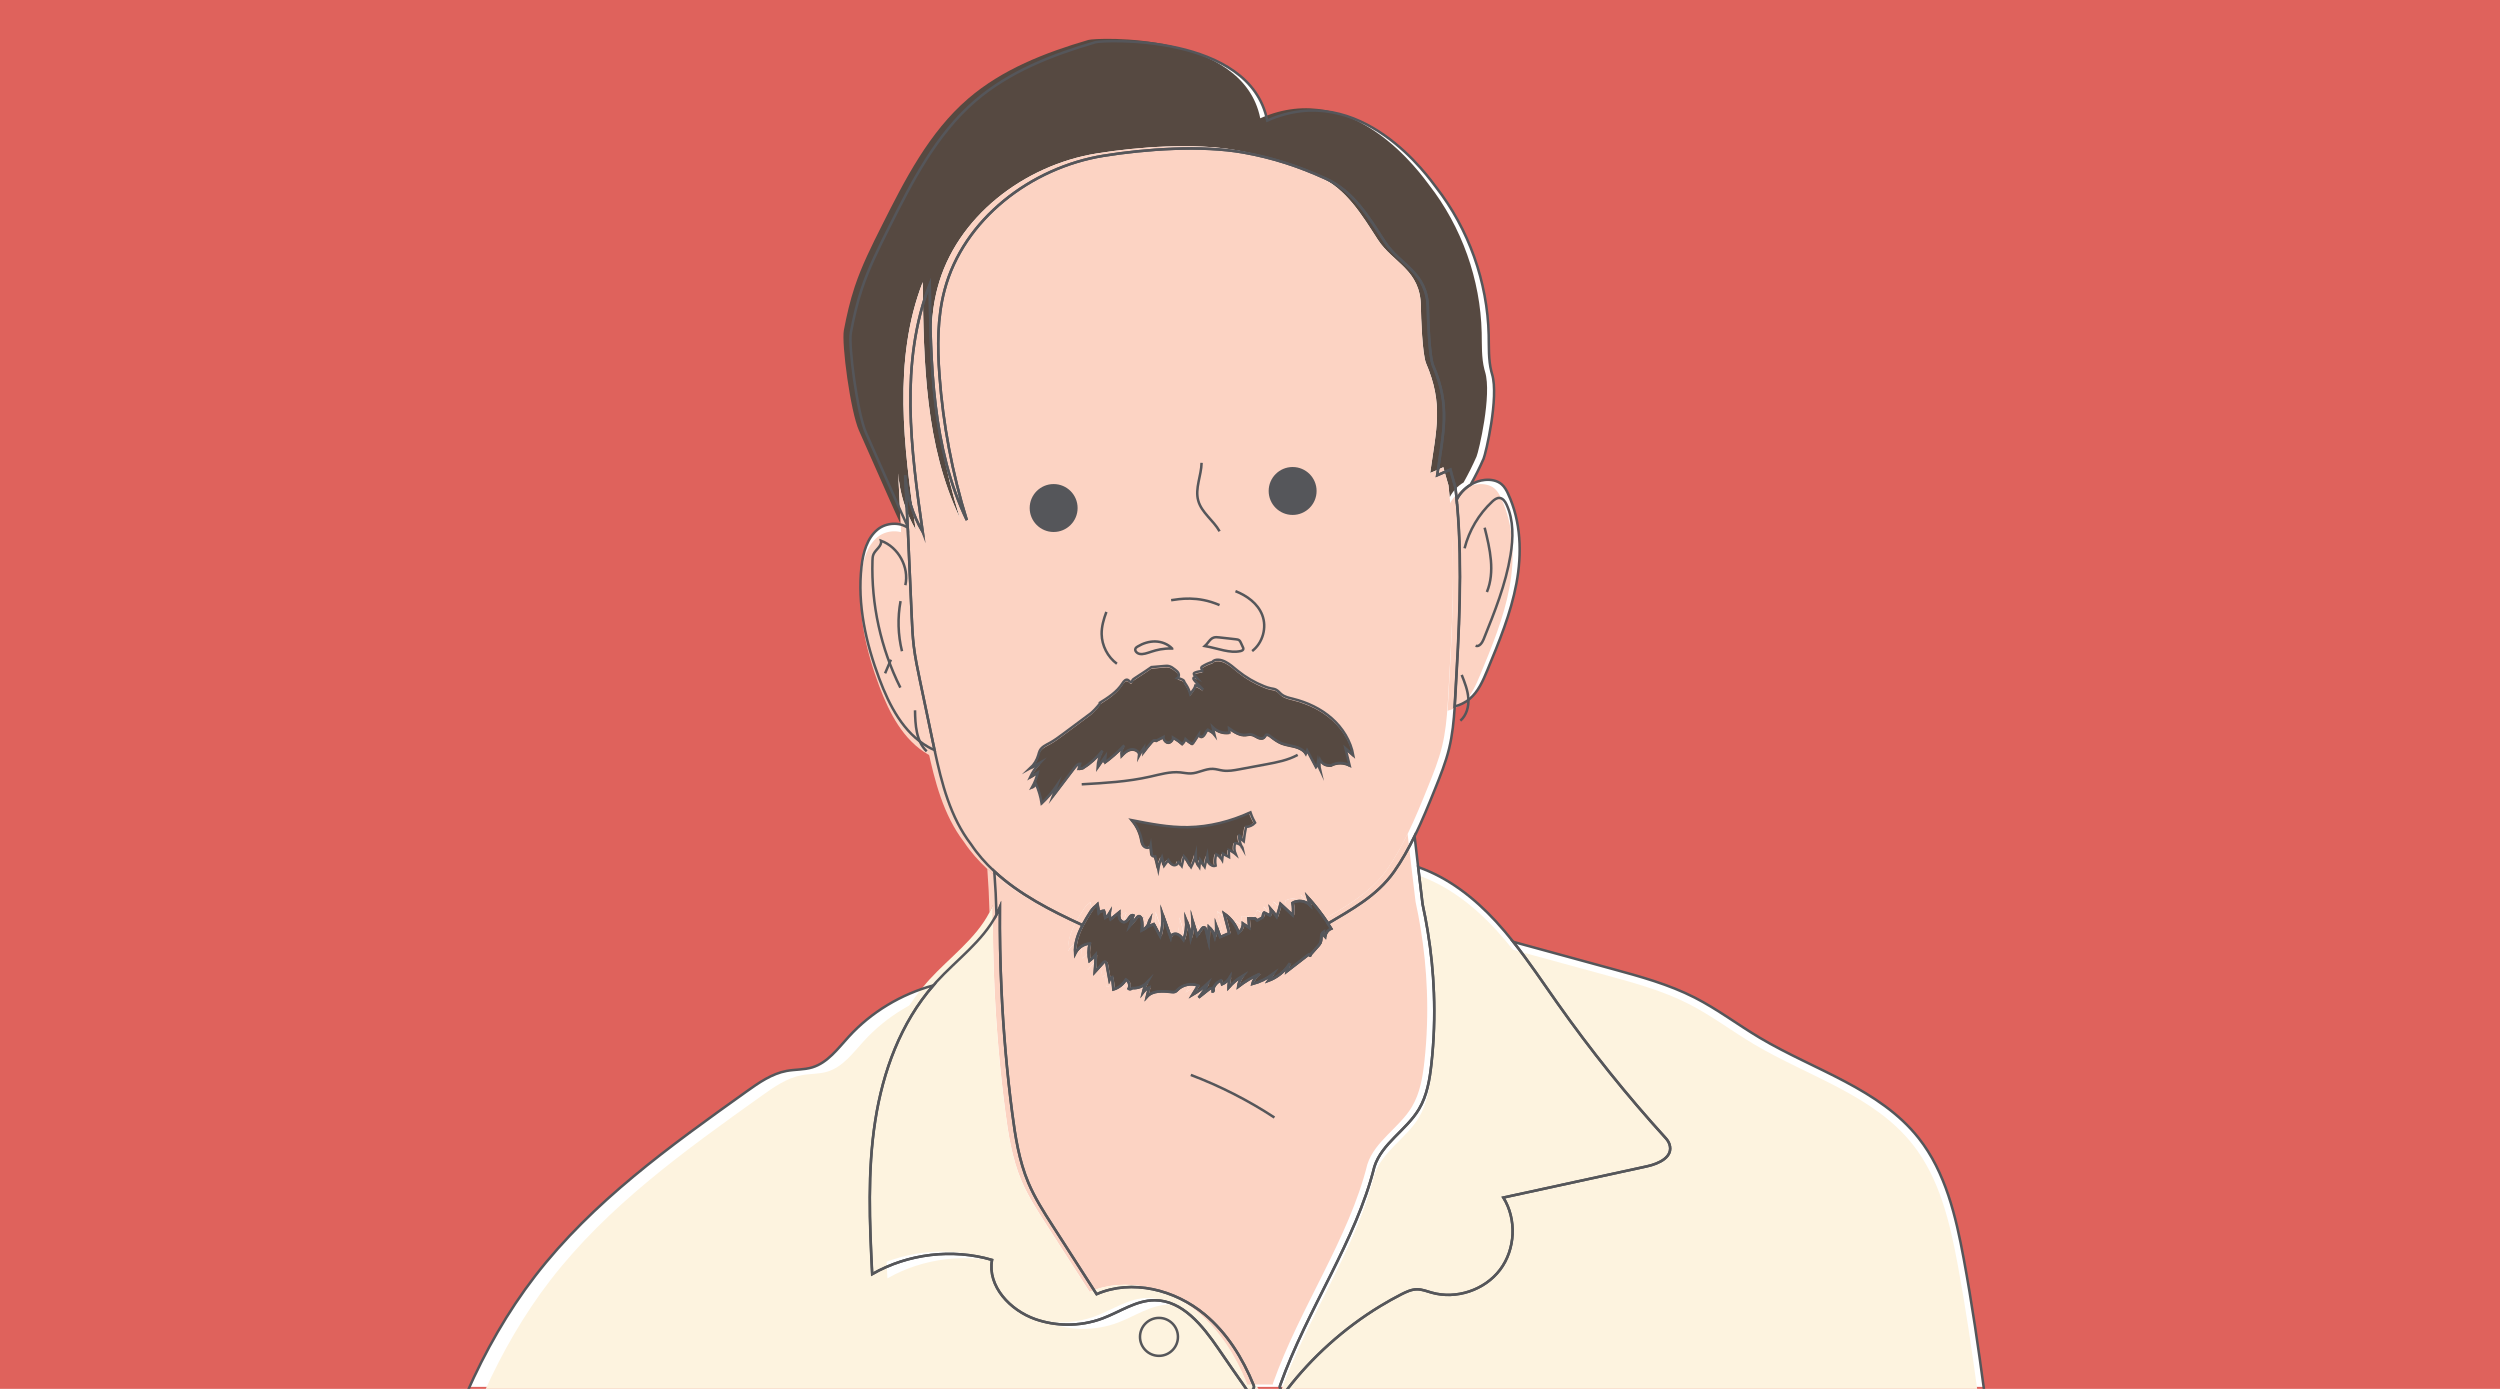 <?xml version="1.0" encoding="UTF-8"?>
<svg id="Layer_1" data-name="Layer 1" xmlns="http://www.w3.org/2000/svg" viewBox="0 0 841.89 467.72">
  <defs>
    <style>
      .cls-1 {
        fill: #fdf3df;
      }

      .cls-2 {
        fill: #564941;
      }

      .cls-3 {
        fill: #55565a;
      }

      .cls-4 {
        stroke: #0055a6;
      }

      .cls-4, .cls-5 {
        fill: none;
        stroke-miterlimit: 10;
        stroke-width: .85px;
      }

      .cls-6 {
        fill: #df625c;
      }

      .cls-7 {
        fill: #fff;
      }

      .cls-8 {
        fill: #fcd3c3;
      }

      .cls-5 {
        stroke: #55565a;
      }
    </style>
  </defs>
  <rect class="cls-6" x="0" width="841.89" height="467.72"/>
  <g>
    <path class="cls-7" d="M309.78,229.08c-.79-3.78-1.59-7.57-2.05-11.4-.42-3.44-.57-6.91-.72-10.37-.43-9.89-.87-19.77-1.32-29.57-2.77-2.02-7.32-1.75-10.14.56-3.6,2.94-4.9,7.85-5.43,12.47-1.45,12.8,1.47,25.75,5.99,37.81,3.37,9,8.11,18.19,16.46,22.96.69.39,1.41.75,2.15,1.05-.22-1.04-.44-2.07-.66-3.1-1.43-6.8-2.85-13.6-4.28-20.41Z"/>
    <path class="cls-7" d="M386.75,311.19c.3-.54.51-1.13.61-1.74-.33.52-.54,1.12-.61,1.74Z"/>
    <path class="cls-7" d="M477.21,434.17c-1.86,0-3.61.83-5.27,1.67-2.41,1.23-4.77,2.55-7.08,3.96-12.05,7.32-22.61,16.88-30.73,27.23h233.89c-1.95-14.4-4.05-28.78-6.7-43.07-2.66-14.38-6.12-29.21-15.18-40.69-13.16-16.67-35.18-22.91-53.44-33.76-7.42-4.41-14.33-9.67-22.02-13.59-8.73-4.45-18.26-7.06-27.71-9.64-11.12-3.04-22.24-6.08-33.36-9.12,5.24,6.6,9.94,13.65,14.8,20.55,11.22,15.91,23.42,31.13,36.52,45.53.55.6,1.01,1.29,1.27,2.06,1.44,4.3-3.59,6.58-7.52,7.44-16.14,3.51-32.28,7.02-48.41,10.53,4.54,7.32,4.09,17.41-1.1,24.29s-14.77,10.08-23.05,7.72c-1.62-.46-3.22-1.12-4.91-1.11Z"/>
    <path class="cls-7" d="M419.2,467.03c-3.01-4.28-5.99-8.61-8.96-12.94-5.28-7.69-12.05-16.21-21.38-16.22-6.22-.01-11.66,3.88-17.47,6.08-3.88,1.47-8.04,2.17-12.18,2.12-3.55-.04-7.1-.64-10.46-1.8-8.51-2.95-16.28-11.13-14.67-19.99-13.37-3.89-28.28-2.12-40.36,4.78-.86-17.24-1.61-34.62,1.03-51.67,2.57-16.56,8.59-32.97,19.59-45.57-10.89,2.97-20.96,8.99-28.57,17.34-3.65,4-7.08,8.72-12.26,10.29-2.76.84-5.73.66-8.57,1.18-5.06.93-9.42,3.99-13.61,6.98-25.72,18.35-51.84,37.07-71.13,62.09-8.86,11.49-16.1,24.12-22.1,37.34h261.11Z"/>
    <path class="cls-7" d="M336.72,305.57c-.07,9.36.11,18.55.53,27.63.64,14.07,1.84,27.87,3.62,41.59,1.04,8.02,2.3,16.11,5.45,23.55,2.17,5.12,5.19,9.82,8.19,14.49,4.93,7.66,9.85,15.33,14.78,22.99,11.9-5.19,26.38-1.5,36.36,6.8,7.52,6.25,12.8,14.7,16.5,23.81.09.21.12.41.11.6h8.74c0-.17.02-.36.09-.55,9.17-25.71,25.52-48.64,31.74-73.62,2.51-7.82,10.75-12.28,14.98-19.33,2.75-4.59,3.65-10.03,4.23-15.34.87-7.91,1.13-15.87.83-23.84-.26-6.97-.96-13.93-2.09-20.83-.49-3.03-1.06-6.04-1.72-9.04-.51-4.16-1-8.32-1.49-12.49-.41-3.48-.8-6.97-1.2-10.46-2.03,4.17-4.28,8.22-6.95,12.02-5.8,8.25-14.76,12.96-22.21,17.43.38.57.77,1.15,1.13,1.73-1.14.43-1.99,1.56-2.08,2.77-.45-.42-.67-1.09-.54-1.69-1.08.67-.55,2.35-.99,3.54-.17.47-.5.87-.83,1.24-.02.03-.05.06-.07.08-.83.93-1.65,1.87-2.48,2.8.1.2-.16.56-.3.34.1-.11.2-.23.3-.34-.01-.03-.04-.06-.07-.08-.25-.15-.57.04-.8.22-2.39,1.85-4.78,3.71-7.17,5.56.19-.99.57-1.95,1.12-2.81-1.7,2.71-4.31,4.83-7.31,5.93.53-.76,1.06-1.52,1.59-2.28-2.07,1.54-4.44,2.69-6.94,3.35.34-1.41,1.25-2.67,2.49-3.42-2.59,1.16-5.05,2.62-7.29,4.36.17-1.35.73-2.64,1.58-3.7-1.81,1.06-3.44,2.42-4.81,4.01,0-1.18.29-2.31.44-3.45-.6,1.01-1.52,1.83-2.6,2.3-.12-.43-.24-.87-.35-1.3-1.26.48-2.26,1.56-2.67,2.84.26.31.23.91-.19.92,0,0-.1-.64.1-.63.02-.1.06-.19.09-.29-.07-.08-.14-.15-.25-.17-.51-.14-1.01.2-1.42.53-1.07.85-2.15,1.71-3.22,2.56,1.27-1.42,2.32-3.03,3.11-4.77-1.56,1.49-3.3,2.79-5.17,3.87.65-1.02,1.28-2.06,1.88-3.11-2.3-.92-5.13-.35-6.89,1.39-.28.28-.55.59-.92.72-.32.11-.67.08-1.01.04-2.96-.34-6.46-.61-8.43,1.63.25-1.04.49-2.09.74-3.13-.81.35-1.53.93-2.05,1.65.27-1.17.73-2.3,1.34-3.33-1.24,1.29-3.08,1.99-4.86,1.85-.68.53-1.03.43-1.3.21.57-1.05.13-2.53-.92-3.11-.9,1.6-2.44,2.83-4.2,3.36-.14-1.37-.29-2.74-.43-4.11-.4.16-.74.48-.91.88-.1-.58-.21-1.16-.31-1.73-.21-1.19-.43-2.37-.64-3.56-.07-.39-.28-.89-.67-.84-.19.02-.33.17-.45.31-.96,1.07-1.92,2.14-2.87,3.21.18-1.93.28-3.88.3-5.82-.61.76-1.31,1.46-2.09,2.06-.41-1.93-.39-3.94.07-5.86-2.07.15-4.02,1.48-4.9,3.36-.24-3.35.9-6.53,2.49-9.54-10.71-4.92-21.41-10.42-29.74-18.17.37,4.87.61,9.75.74,14.64.42-.8.81-1.62,1.15-2.46Z"/>
    <path class="cls-7" d="M441.35,321.47c-.1.11-.2.23-.3.34.14.22.4-.14.3-.34Z"/>
    <g>
      <path class="cls-7" d="M447.21,310.99c-2.08-3.14-4.38-6.13-6.9-8.92.27.92.54,1.83.81,2.75-1.51-1.53-4.08-1.86-5.92-.76.27,1.36.3,2.77.09,4.15-1.37-1.27-2.73-2.54-4.1-3.82-.35,1.46-.78,2.91-1.29,4.33-.62-.94-1.3-1.83-2.04-2.68.17.75.1,1.56-.21,2.26-.66-.33-1.32-.67-1.98-1-.29.24-.34.72-.55,1.68-.58.33-1.16.66-1.75,1-.12-.13-.25-.26-.69-.66l-2.29-.05c.09,1.06.18,2.11.27,3.17-.71-.48-1.42-.96-2.13-1.44.03,1.2-.53,2.39-1.46,3.15-.86-2.63-2.6-4.97-4.88-6.54l1.72,6.65c-1.01.44-2.02.87-3.04,1.31l-1.32-3.74c.04,1.26-.11,2.53-.44,3.74-.35-1.31-1.07-2.52-2.06-3.45-.04,1.56-.09,3.13-.13,4.69-.29-1.23-.58-2.45-.86-3.68-.09-.37-.25-.81-.63-.86-.33-.04-.59.27-.79.54-.51.74-1.03,1.48-1.54,2.21-.54-1.61-1.05-3.23-1.52-4.86.12,1.94-.09,3.9-.59,5.77-.24-2.13-.77-4.23-1.59-6.22.19,2.3-.11,4.64-.87,6.82-.56-.78-1.17-1.61-2.07-1.94s-2.15.08-2.3,1.03c-.92-2.61-1.84-5.23-2.76-7.84.2,2.53-.04,5.09-.72,7.54l-2.18-4.11c-.6.25-1.2.49-1.8.74-.02-.25,0-.49.03-.74-.51.91-1.3,1.68-2.24,2.15.15-1.22.13-2.46-.07-3.68-.09-.56-.43-1.26-.99-1.15-.24.05-.42.25-.58.44-.81.97-1.62,1.93-2.44,2.9.4-1.21.81-2.41,1.21-3.62-1.17-.48-1.57,1.77-2.75,2.22-.72.28-1.54-.27-1.85-.97-.31-.7-.24-1.51-.17-2.27-.97.79-1.94,1.58-2.9,2.37-.3-.68-.41-1.45-.29-2.19-.37.64-.88,1.21-1.48,1.65-.16-.79-.32-1.57-.48-2.36-.64.03-1.27.31-1.72.76-.14-.97-.29-1.94-.43-2.91-.62.65-1.48,1.12-2.27,2.37-.96,1.51-1.92,3.06-2.77,4.67-1.59,3.01-2.73,6.2-2.49,9.54.89-1.88,2.83-3.21,4.9-3.36-.45,1.92-.48,3.94-.07,5.86.77-.6,1.47-1.29,2.09-2.06-.02,1.94-.12,3.89-.3,5.82.96-1.07,1.92-2.14,2.87-3.21.13-.14.27-.29.45-.31.39-.05.6.45.67.84.21,1.19.43,2.37.64,3.56.1.58.21,1.16.31,1.73.17-.4.51-.72.91-.88.14,1.37.29,2.74.43,4.11,1.76-.53,3.29-1.76,4.2-3.36,1.05.58,1.48,2.05.92,3.11.27.21.62.32,1.3-.21,1.79.14,3.62-.56,4.86-1.85-.61,1.03-1.07,2.16-1.34,3.33.52-.72,1.24-1.29,2.05-1.65-.25,1.04-.49,2.09-.74,3.13,1.97-2.24,5.46-1.97,8.43-1.63.34.04.69.07,1.01-.04.37-.13.64-.45.92-.72,1.76-1.74,4.59-2.32,6.89-1.39-.6,1.05-1.23,2.09-1.88,3.11,1.87-1.08,3.61-2.38,5.17-3.87-.79,1.73-1.84,3.35-3.11,4.77,1.07-.85,2.15-1.71,3.22-2.56.41-.33.91-.67,1.42-.53.1.03.18.09.25.17.41-1.28,1.41-2.36,2.67-2.84.12.43.24.87.35,1.3,1.08-.47,2-1.29,2.6-2.3-.15,1.14-.45,2.27-.44,3.45,1.37-1.59,3-2.95,4.81-4.01-.85,1.05-1.41,2.35-1.58,3.7,2.24-1.74,4.7-3.21,7.29-4.36-1.23.76-2.15,2.01-2.49,3.42,2.5-.66,4.86-1.8,6.94-3.35-.53.76-1.06,1.52-1.59,2.28,3-1.1,5.61-3.23,7.31-5.93-.54.86-.92,1.81-1.12,2.81,2.39-1.85,4.78-3.71,7.17-5.56.23-.18.55-.37.8-.22.03.02.05.05.07.08.83-.93,1.65-1.87,2.48-2.8.02-.03.05-.06.07-.08.33-.38.66-.77.83-1.24.43-1.19-.09-2.87.99-3.54-.12.61.09,1.27.54,1.69.1-1.22.94-2.34,2.08-2.77-.36-.59-.75-1.16-1.13-1.73Z"/>
      <path class="cls-7" d="M408.36,333.92c.42,0,.45-.6.19-.92-.03.1-.07.19-.09.29-.2-.01-.1.63-.1.63Z"/>
    </g>
    <path class="cls-7" d="M334.07,424.29c-1.61,8.86,6.15,17.04,14.67,19.99,3.36,1.16,6.91,1.76,10.46,1.8,4.15.05,8.3-.66,12.18-2.12,5.81-2.2,11.26-6.09,17.47-6.08,9.33.02,16.1,8.53,21.38,16.22,2.97,4.33,5.95,8.65,8.97,12.94h3.1c0-.15-.04-.31-.1-.47-3.71-9.16-9-17.66-16.56-23.94-9.98-8.3-24.46-11.98-36.36-6.8-4.93-7.66-9.85-15.33-14.78-22.99-3.01-4.67-6.03-9.38-8.19-14.49-3.15-7.44-4.41-15.53-5.45-23.55-1.78-13.72-2.98-27.52-3.62-41.59-.41-9.08-.59-18.27-.53-27.63-.34.85-.74,1.66-1.15,2.46-4.62,8.91-13.39,15.15-20.25,22.66-.34.37-.66.76-.99,1.13-11,12.6-17.03,29.01-19.59,45.57-2.65,17.06-1.9,34.44-1.03,51.67,12.09-6.9,27-8.67,40.36-4.78Z"/>
    <path class="cls-7" d="M434.12,467.03c8.12-10.36,18.68-19.92,30.73-27.23,2.31-1.4,4.67-2.73,7.08-3.96,1.66-.84,3.41-1.66,5.27-1.67,1.68,0,3.29.65,4.91,1.11,8.28,2.36,17.86-.85,23.05-7.72s5.65-16.97,1.1-24.29c16.14-3.51,32.28-7.02,48.41-10.53,3.93-.85,8.96-3.14,7.52-7.44-.26-.77-.72-1.46-1.27-2.06-13.1-14.41-25.3-29.62-36.52-45.53-4.86-6.9-9.56-13.94-14.8-20.55-1.86-2.35-3.79-4.64-5.82-6.85-7.3-7.92-16.07-14.8-26.21-18.32.49,4.16.98,8.33,1.49,12.49.66,3,1.23,6.02,1.72,9.04,1.13,6.91,1.83,13.87,2.09,20.83.3,7.96.04,15.93-.83,23.84-.58,5.32-1.48,10.76-4.23,15.34-4.22,7.04-12.46,11.51-14.98,19.33-6.23,25-22.62,47.96-31.78,73.72-.06.15-.08.3-.08.45h3.15Z"/>
    <path class="cls-7" d="M310.73,179.15c-3.98-27.84-7.81-57.14,2.36-83.37.3,27.01.83,55.01,12.49,79.37-4.91-15.83-8.01-32.22-9.21-48.75-.7-9.59-.75-19.37,1.7-28.67,6.3-23.91,29.15-41.32,53.56-45.28,14.07-2.28,33.06-3.61,47.1-1.1,9.94,1.78,18.65,4.65,27.83,8.84,9.18,4.19,14.28,12.77,19.76,21.25,5.12,7.92,14.46,10.11,14.53,22.6.02,3.24.48,16.13,1.76,19.11,5.88,13.69,3.44,22.14,1.37,36.9,1.48-.65,2.96-1.29,4.45-1.94.38,1.46.76,2.91,1.7,6.05.15,1.36.29,2.72.42,4.08,1.04-2.06,2.7-3.81,4.69-5,1.59-2.84,3.05-5.75,4.36-8.73.72-1.64,5.24-20.77,2.87-28.52-.09-.28-.17-.57-.24-.86-1.01-4-.8-8.19-.9-12.32-.41-17.92-6.73-35.65-17.74-49.79-2.21-2.84-25.32-36.36-56.83-22.42-5.84-29.31-55.25-27.16-57.89-26.38-14.53,4.25-29.03,9.9-40.5,19.78-13.17,11.34-21.29,27.3-29.09,42.83-3.35,6.67-6.71,13.37-9.07,20.45-1.6,4.79-2.73,9.73-3.67,14.7-.84,4.44,2.2,27.28,5.09,33.79,3.19,7.21,6.38,14.42,9.57,21.63,1.47,3.31,2.94,6.63,4.47,9.91-.27-5.78-.55-11.55-.84-17.26.47,6.7,2.51,13.29,5.9,19.09Z"/>
    <path class="cls-7" d="M507.87,166.3c-.55-1.16-1.17-2.33-2.14-3.17-1.52-1.34-3.69-1.71-5.71-1.51-1.7.17-3.33.75-4.79,1.63-1.98,1.19-3.64,2.94-4.69,5,.07.75.13,1.51.19,2.26,1.77,21.12.56,42.41-.66,63.58-.07,1.27-.15,2.54-.23,3.81,1.79-.44,3.55-1.28,5.05-2.53,2.95-2.46,4.52-6.15,5.99-9.69,3.93-9.49,7.89-19.07,9.78-29.17,1.89-10.1,1.57-20.9-2.8-30.2Z"/>
    <path class="cls-7" d="M490.74,170.51c-.06-.75-.12-1.51-.19-2.26-.13-1.36-.27-2.72-.42-4.08-.95-3.13-1.32-4.59-1.7-6.05-1.48.65-2.96,1.29-4.45,1.94,2.08-14.76,4.52-23.2-1.37-36.9-1.28-2.98-1.74-15.87-1.76-19.11-.07-12.49-9.41-14.68-14.53-22.6-5.48-8.48-10.58-17.05-19.76-21.25-9.18-4.19-17.89-7.06-27.83-8.84-14.03-2.51-33.02-1.18-47.1,1.1-24.41,3.96-47.26,21.37-53.56,45.28-2.45,9.3-2.4,19.08-1.7,28.67,1.2,16.53,4.3,32.92,9.21,48.75-11.66-24.36-12.19-52.36-12.49-79.37-10.17,26.22-6.34,55.52-2.36,83.37-3.39-5.8-5.43-12.38-5.9-19.09.29,5.71.57,11.47.84,17.26,0,.14.01.28.02.42.46,9.8.89,19.68,1.32,29.57.15,3.46.3,6.93.72,10.37.47,3.83,1.26,7.62,2.05,11.4,1.43,6.8,2.85,13.6,4.28,20.41.22,1.03.44,2.07.66,3.1,2.41,11.23,5.31,22.62,12.26,31.69,2.24,3.37,4.9,6.38,7.84,9.11,8.33,7.75,19.03,13.25,29.74,18.17.84-1.6,1.81-3.16,2.77-4.67.79-1.24,1.64-1.71,2.27-2.37.14.97.29,1.94.43,2.91.45-.46,1.08-.73,1.72-.76.16.79.32,1.57.48,2.36.6-.44,1.1-1,1.48-1.65-.12.74-.01,1.51.29,2.19.97-.79,1.94-1.58,2.9-2.37-.07.76-.14,1.57.17,2.27.31.7,1.13,1.24,1.85.97,1.18-.45,1.58-2.71,2.75-2.22-.4,1.21-.81,2.41-1.21,3.62.81-.97,1.62-1.93,2.44-2.9.16-.19.34-.39.58-.44.56-.11.89.59.99,1.15.2,1.21.22,2.46.07,3.68.94-.47,1.72-1.23,2.24-2.15.07-.62.28-1.22.61-1.74-.09.61-.31,1.2-.61,1.74-.03.24-.04.49-.03.74.6-.25,1.2-.49,1.8-.74l2.18,4.11c.67-2.45.92-5.01.72-7.54.92,2.61,1.84,5.23,2.76,7.84.16-.95,1.4-1.37,2.3-1.03s1.51,1.16,2.07,1.94c.76-2.18,1.05-4.52.87-6.82.81,1.98,1.35,4.08,1.59,6.22.51-1.87.71-3.83.59-5.77.47,1.63.98,3.25,1.52,4.86.51-.74,1.03-1.48,1.54-2.21.19-.27.45-.58.79-.54.38.05.54.49.63.86.29,1.23.58,2.45.86,3.68.04-1.56.09-3.13.13-4.69.99.93,1.71,2.14,2.06,3.45.33-1.22.48-2.48.44-3.74l1.32,3.74c1.01-.44,2.02-.87,3.04-1.31l-1.72-6.65c2.28,1.57,4.02,3.91,4.88,6.54.93-.75,1.48-1.95,1.46-3.15.71.48,1.42.96,2.13,1.44-.09-1.06-.18-2.11-.27-3.17l2.29.05c.44.4.56.53.69.66.58-.33,1.16-.66,1.75-1,.21-.96.26-1.44.55-1.68.66.33,1.32.67,1.98,1,.31-.71.38-1.51.21-2.26.74.85,1.42,1.74,2.04,2.68.51-1.42.94-2.86,1.29-4.33,1.37,1.27,2.73,2.54,4.1,3.82.21-1.37.18-2.78-.09-4.15,1.84-1.1,4.41-.76,5.92.76-.27-.92-.54-1.83-.81-2.75,2.53,2.79,4.83,5.78,6.9,8.92,7.45-4.47,16.41-9.18,22.21-17.43,2.67-3.8,4.92-7.85,6.95-12.02,2.52-5.17,4.7-10.53,6.85-15.87,1.78-4.42,3.57-8.85,4.7-13.48,1.15-4.68,1.61-9.49,1.92-14.3.08-1.27.16-2.54.23-3.81,1.22-21.18,2.43-42.47.66-63.58Z"/>
    <path class="cls-7" d="M417.51,281.19c.17.84.65,1.61,1.32,2.14.19-1.63.45-3.25.78-4.86,1.14-.04,2.26-.55,3.04-1.39-.5-.92-1-1.84-1.56-3.51-6.62,3.02-13.82,4.88-21.09,4.99-6.35.1-12.65-1.14-18.88-2.36,1.63,1.8,2.77,4.03,3.26,6.41.18.88.31,1.84.95,2.48s1.99.55,2.18-.32c.1.87.2,1.74.3,2.62.04.34.1.71.37.92s.79.02.72-.31c.49,1.51.88,3.04,1.17,4.6.22-1.36.63-2.69,1.21-3.94.25.96.49,1.91.74,2.87.47-.64.94-1.28,1.4-1.92.44.73.97,1.53,1.8,1.74s1.87-.66,1.46-1.41c.42.56.85,1.13,1.27,1.69.25-1.09.51-2.19.76-3.28.94.95,1.47,2.29,2.38,3.65.67-1.29,1.2-2.65,1.56-4.05,0,1.43.44,2.86,1.23,4.06.09-.81.19-1.62.28-2.42.51.77,1.01,1.54,1.52,2.31.28-1.24.57-2.47.85-3.71.09.85.19,1.74.65,2.46s1.4,1.21,2.19.88c-.23-1.27-.17-2.59.18-3.84.86.38,1.58,1.06,2.03,1.88.08-.69.16-1.37.24-2.06.69.37,1.37.73,2.06,1.1-.03-.79-.06-1.59-.09-2.38.84.32,1.63.79,2.3,1.39-.47-1.15-.53-2.46-.17-3.65,1.17-.12,2.37.75,2.61,1.9-.68-1.17-1.11-2.48-1.27-3.82-.04-.34.08-.82.26-.86Z"/>
    <path class="cls-7" d="M371.83,256.96c2.44-1.76,4.71-3.76,6.76-5.97-.77,1.03-1.11,2.37-.93,3.65.9-.98,1.89-2.01,3.2-2.27s2.91.72,2.74,2.04c.47-.91,1.01-1.78,1.62-2.61l-.12,1.54c.93-1.25,1.91-2.45,2.94-3.62.29-.33.79-.68,1.3-.28l2.45-1.25c-.07.89.67,1.79,1.56,1.84s1.75-.78,1.69-1.67c1.09.63,2.11,1.37,3.06,2.2.51-.44.91-1.02,1.12-1.66.57.54,1.2,1.02,1.88,1.42.13.08.28.15.43.12.16-.03.26-.18.35-.31.61-.92,1.23-1.84,1.84-2.76-.02.51.63.84,1.12.68s.81-.62,1.05-1.07.46-.94.86-1.26c.84.47,1.69.94,2.23,1.68l-.61-2.52c1.46,1.45,3.63,2.14,5.66,1.81l-.13-1.42c1.7,1.19,3.6,2.43,5.66,2.2.53-.06,1.05-.21,1.58-.17.9.07,1.65.69,2.47,1.07s1.99.4,2.43-.39c.09-.16.14-.35.28-.48.34-.31.86-.03,1.22.25,1.24.97,2.51,1.95,3.97,2.52,1.43.56,2.98.72,4.47,1.12s2.99,1.13,3.76,2.46c.15-.37.3-.74.45-1.12.99,1.87,1.98,3.73,2.97,5.6.35-.39.58-.88.66-1.4.12.81.36,1.6.72,2.34-.27-1.12-.27-2.31-.02-3.43.6,1.1,1.53,2.01,3.76,1.88,1.89-1.06,4.34-1.05,6.21.04-.46-1.91-.93-3.83-1.39-5.74.88.79,1.76,1.58,2.64,2.37-.85-4.84-3.59-9.24-7.27-12.49-3.68-3.25-8.27-5.38-13.03-6.57-1.34-.33-2.75-.62-3.84-1.48-.69-.54-1.22-1.3-2.02-1.66-.5-.23-1.06-.27-1.6-.38-.77-.15-1.52-.41-2.25-.7-3.21-1.27-6.23-3.03-8.92-5.2-1.34-1.08-2.62-2.28-4.16-3.06s-3.45-1.07-4.42.07c-1.16.34-2.28.84-3.3,1.49-.14.09-.29.19-.35.35-.16.41.38.81.31,1.25-.82.02-1.64.17-2.41.46-.2.08-.43.19-.46.41-.03.18.1.34.22.48.26.3.52.6.78.9-.38-.2-.98-.31-1.11.1-.07.23.09.47.25.66.95,1.13,1.96,2.22,3.03,3.25-1.03-.83-2.83-1.72-2.71-1.42s-.36,1.04-.41,1.14c-.11.2-.87,1.25-1.26,1.72-.27-1.08-.73-2.12-1.34-3.05-.28-.42-.59-.83-.75-1.31s-1.35-.83-2.17-1.01c.49-.33.56-1.06.31-1.6s-.73-.92-1.2-1.28c-.62-.49-1.28-.99-2.05-1.16-.53-.12-1.08-.07-1.61-.02-1.42.12-2.83.25-4.25.37,0,0-3.53,2.45-5.58,3.72-.34.21-.7.44-.86.81-.07.16-.1.35-.24.45-.4.31-.79-.4-1.23-.65-.69-.39-1.41.44-1.83,1.12-1.86,2.96-4.93,4.9-7.9,6.73,1.12-.76-.96,1.86-2.84,3.43-3.11,2.31-6.21,4.63-9.32,6.94-1.43,1.07-2.87,2.13-4.43,2.98-1.27.69-2.72,1.32-3.37,2.62-.24.48-.35,1.01-.5,1.52-.48,1.65-1.42,3.16-2.67,4.33,1.1-.62,2.19-1.24,3.29-1.85-1.39,1.45-2.54,3.13-3.38,4.95.87-.54,1.73-1.08,2.6-1.61-.4,1.75-1.06,3.44-1.94,5.01.53-.25.99-.65,1.31-1.14.93,2.07,1.57,4.27,1.92,6.51,1.94-1.83,3.68-3.87,5.18-6.08-.46,1.24-.92,2.47-1.39,3.71,2.49-3.28,4.99-6.55,7.48-9.83.43-.57.99-1.19,1.7-1.12-.17.56-.34,1.11-.51,1.67l1.46-.24c2.51-1.54,4.74-3.53,6.55-5.86-.97,1.75-1.54,3.73-1.65,5.73.9-1.3,1.8-2.59,2.71-3.89-.07.91-.45,2.32-.45,2.32Z"/>
  </g>
  <g>
    <path class="cls-8" d="M309.78,231.62c-.79-3.78-1.59-7.57-2.05-11.4-.42-3.44-.57-6.91-.72-10.37-.43-9.89-.87-19.77-1.32-29.57-2.77-2.02-7.32-1.75-10.14.56-3.6,2.94-4.9,7.85-5.43,12.47-1.45,12.8,1.47,25.75,5.99,37.81,3.37,9,8.11,18.19,16.46,22.96.69.39,1.41.75,2.15,1.05-.22-1.04-.44-2.07-.66-3.1-1.43-6.8-2.85-13.6-4.28-20.41Z"/>
    <path class="cls-4" d="M384.4,310.41c.3-.54.51-1.13.61-1.74-.33.52-.54,1.12-.61,1.74Z"/>
    <path class="cls-1" d="M475.21,436.33c-1.86,0-3.61.83-5.27,1.67-2.41,1.23-4.77,2.55-7.08,3.96-12.05,7.32-22.61,16.88-30.73,27.23h233.89c-1.95-14.4-4.05-28.78-6.7-43.07-2.66-14.38-6.12-29.21-15.18-40.69-13.16-16.67-35.18-22.91-53.44-33.76-7.42-4.41-14.33-9.67-22.02-13.59-8.73-4.45-18.26-7.06-27.71-9.64-11.12-3.04-22.24-6.08-33.36-9.12,5.24,6.6,9.94,13.65,14.8,20.55,11.22,15.91,23.42,31.13,36.52,45.53.55.6,1.01,1.29,1.27,2.06,1.44,4.3-3.59,6.58-7.52,7.44-16.14,3.51-32.28,7.02-48.41,10.53,4.54,7.32,4.09,17.41-1.1,24.29-5.19,6.87-14.77,10.08-23.05,7.72-1.62-.46-3.22-1.12-4.91-1.11Z"/>
    <path class="cls-1" d="M424.32,468.46c-3.01-4.28-5.99-8.61-8.96-12.94-5.28-7.69-12.05-16.21-21.38-16.22-6.22-.01-11.66,3.88-17.47,6.08-3.88,1.47-8.04,2.17-12.18,2.12-3.55-.04-7.1-.64-10.46-1.8-8.51-2.95-16.28-11.13-14.67-19.99-13.37-3.89-28.28-2.12-40.36,4.78-.86-17.24-1.61-34.62,1.03-51.67,2.57-16.56,8.59-32.97,19.59-45.57-10.89,2.97-20.96,8.99-28.57,17.34-3.65,4-7.08,8.72-12.26,10.29-2.76.84-5.73.66-8.57,1.18-5.06.93-9.42,3.99-13.61,6.98-25.72,18.35-51.84,37.07-71.13,62.09-8.86,11.49-16.1,24.12-22.1,37.34h261.11Z"/>
    <path class="cls-8" d="M334.36,304.8c-.07,9.36.11,18.55.53,27.63.64,14.07,1.84,27.87,3.62,41.59,1.04,8.02,2.3,16.11,5.45,23.55,2.17,5.12,5.19,9.82,8.19,14.49,4.93,7.66,9.85,15.33,14.78,22.99,11.9-5.19,26.38-1.5,36.36,6.8,7.52,6.25,12.8,14.7,16.5,23.81.09.21.12.41.11.6h8.74c0-.17.02-.36.09-.55,9.17-25.71,25.52-48.64,31.74-73.62,2.51-7.82,10.75-12.28,14.98-19.33,2.75-4.59,3.65-10.03,4.23-15.34.87-7.91,1.13-15.87.83-23.84-.26-6.97-.96-13.93-2.09-20.83-.49-3.03-1.06-6.04-1.72-9.04-.51-4.16-1-8.32-1.49-12.49-.41-3.48-.8-6.97-1.2-10.46-2.03,4.17-4.28,8.22-6.95,12.02-5.8,8.25-14.76,12.96-22.21,17.43.38.57.77,1.15,1.13,1.73-1.14.43-1.99,1.56-2.08,2.77-.45-.42-.67-1.09-.54-1.69-1.08.67-.55,2.35-.99,3.54-.17.47-.5.87-.83,1.24-.02.03-.05.06-.07.08-.83.93-1.65,1.87-2.48,2.8.1.2-.16.56-.3.34.1-.11.2-.23.3-.34-.01-.03-.04-.06-.07-.08-.25-.15-.57.04-.8.22-2.39,1.85-4.78,3.71-7.17,5.56.19-.99.57-1.95,1.12-2.81-1.7,2.71-4.31,4.83-7.31,5.93.53-.76,1.06-1.52,1.59-2.28-2.07,1.54-4.44,2.69-6.94,3.35.34-1.41,1.25-2.67,2.49-3.42-2.59,1.16-5.05,2.62-7.29,4.36.17-1.35.73-2.64,1.58-3.7-1.81,1.06-3.44,2.42-4.81,4.01,0-1.18.29-2.31.44-3.45-.6,1.01-1.52,1.83-2.6,2.3-.12-.43-.24-.87-.35-1.3-1.26.48-2.26,1.56-2.67,2.84.26.31.23.91-.19.92,0,0-.1-.64.1-.63.02-.1.06-.19.09-.29-.07-.08-.14-.15-.25-.17-.51-.14-1.01.2-1.42.53-1.07.85-2.15,1.71-3.22,2.56,1.27-1.42,2.32-3.03,3.11-4.77-1.56,1.49-3.3,2.79-5.17,3.87.65-1.02,1.28-2.06,1.88-3.11-2.3-.92-5.13-.35-6.89,1.39-.28.28-.55.59-.92.72-.32.11-.67.08-1.01.04-2.96-.34-6.46-.61-8.43,1.63.25-1.04.49-2.09.74-3.13-.81.35-1.53.93-2.05,1.65.27-1.17.73-2.3,1.34-3.33-1.24,1.29-3.08,1.99-4.86,1.85-.68.53-1.03.43-1.3.21.57-1.05.13-2.53-.92-3.11-.9,1.6-2.44,2.83-4.2,3.36-.14-1.37-.29-2.74-.43-4.11-.4.16-.74.48-.91.88-.1-.58-.21-1.16-.31-1.73-.21-1.19-.43-2.37-.64-3.56-.07-.39-.28-.89-.67-.84-.19.02-.33.17-.45.31-.96,1.07-1.92,2.14-2.87,3.21.18-1.93.28-3.88.3-5.82-.61.76-1.31,1.46-2.09,2.06-.41-1.93-.39-3.94.07-5.86-2.07.15-4.02,1.48-4.9,3.36-.24-3.35.9-6.53,2.49-9.54-10.71-4.92-21.41-10.42-29.74-18.17.37,4.87.61,9.75.74,14.64.42-.8.81-1.62,1.15-2.46Z"/>
    <path class="cls-4" d="M438.99,320.69c-.1.11-.2.23-.3.34.14.22.4-.14.3-.34Z"/>
    <g>
      <path class="cls-8" d="M444.85,310.22c-2.08-3.14-4.38-6.13-6.9-8.92.27.92.54,1.83.81,2.75-1.51-1.53-4.08-1.86-5.92-.76.27,1.36.3,2.77.09,4.15-1.37-1.27-2.73-2.54-4.1-3.82-.35,1.46-.78,2.91-1.29,4.33-.62-.94-1.3-1.83-2.04-2.68.17.75.1,1.56-.21,2.26-.66-.33-1.32-.67-1.98-1-.29.24-.34.72-.55,1.68-.58.33-1.16.66-1.75,1-.12-.13-.25-.26-.69-.66l-2.29-.05c.09,1.06.18,2.11.27,3.17-.71-.48-1.42-.96-2.13-1.44.03,1.2-.53,2.39-1.46,3.15-.86-2.63-2.6-4.97-4.88-6.54l1.72,6.65c-1.01.44-2.02.87-3.04,1.31l-1.32-3.74c.04,1.26-.11,2.53-.44,3.74-.35-1.31-1.07-2.52-2.06-3.45-.04,1.56-.09,3.13-.13,4.69-.29-1.23-.58-2.45-.86-3.68-.09-.37-.25-.81-.63-.86-.33-.04-.59.27-.79.54-.51.74-1.03,1.48-1.54,2.21-.54-1.61-1.05-3.23-1.52-4.86.12,1.94-.09,3.9-.59,5.77-.24-2.13-.77-4.23-1.59-6.22.19,2.3-.11,4.64-.87,6.82-.56-.78-1.17-1.61-2.07-1.94s-2.15.08-2.3,1.03c-.92-2.61-1.84-5.23-2.76-7.84.2,2.53-.04,5.09-.72,7.54l-2.18-4.11c-.6.25-1.2.49-1.8.74-.02-.25,0-.49.03-.74-.51.91-1.3,1.68-2.24,2.15.15-1.22.13-2.46-.07-3.68-.09-.56-.43-1.26-.99-1.15-.24.05-.42.25-.58.44-.81.97-1.62,1.93-2.44,2.9.4-1.21.81-2.41,1.21-3.62-1.17-.48-1.57,1.77-2.75,2.22-.72.28-1.54-.27-1.85-.97-.31-.7-.24-1.51-.17-2.27-.97.79-1.94,1.58-2.9,2.37-.3-.68-.41-1.45-.29-2.19-.37.64-.88,1.21-1.48,1.65-.16-.79-.32-1.57-.48-2.36-.64.03-1.27.31-1.72.76-.14-.97-.29-1.94-.43-2.91-.62.65-1.48,1.12-2.27,2.37-.96,1.51-1.92,3.06-2.77,4.67-1.59,3.01-2.73,6.2-2.49,9.54.89-1.88,2.83-3.21,4.9-3.36-.45,1.92-.48,3.94-.07,5.86.77-.6,1.47-1.29,2.09-2.06-.02,1.94-.12,3.89-.3,5.82.96-1.07,1.92-2.14,2.87-3.21.13-.14.27-.29.45-.31.39-.05.6.45.67.84.21,1.19.43,2.37.64,3.56.1.58.21,1.16.31,1.73.17-.4.51-.72.91-.88.14,1.37.29,2.74.43,4.11,1.76-.53,3.29-1.76,4.2-3.36,1.05.58,1.48,2.05.92,3.11.27.21.62.32,1.3-.21,1.79.14,3.62-.56,4.86-1.85-.61,1.03-1.07,2.16-1.34,3.33.52-.72,1.24-1.29,2.05-1.65-.25,1.04-.49,2.09-.74,3.13,1.97-2.24,5.46-1.97,8.43-1.63.34.04.69.07,1.01-.04.37-.13.64-.45.92-.72,1.76-1.74,4.59-2.32,6.89-1.39-.6,1.05-1.23,2.09-1.88,3.11,1.87-1.08,3.61-2.38,5.17-3.87-.79,1.73-1.84,3.35-3.11,4.77,1.07-.85,2.15-1.71,3.22-2.56.41-.33.91-.67,1.42-.53.1.03.18.09.25.17.41-1.28,1.41-2.36,2.67-2.84.12.43.24.87.35,1.3,1.08-.47,2-1.29,2.6-2.3-.15,1.14-.45,2.27-.44,3.45,1.37-1.59,3-2.95,4.81-4.01-.85,1.05-1.41,2.35-1.58,3.7,2.24-1.74,4.7-3.21,7.29-4.36-1.23.76-2.15,2.01-2.49,3.42,2.5-.66,4.86-1.8,6.94-3.35-.53.76-1.06,1.52-1.59,2.28,3-1.1,5.61-3.23,7.31-5.93-.54.86-.92,1.81-1.12,2.81,2.39-1.85,4.78-3.71,7.17-5.56.23-.18.55-.37.8-.22.03.02.05.05.07.08.83-.93,1.65-1.87,2.48-2.8.02-.03.05-.06.07-.08.33-.38.66-.77.83-1.24.43-1.19-.09-2.87.99-3.54-.12.61.09,1.27.54,1.69.1-1.22.94-2.34,2.08-2.77-.36-.59-.75-1.16-1.13-1.73Z"/>
      <path class="cls-4" d="M406.01,333.15c.42,0,.45-.6.19-.92-.03.1-.07.19-.09.29-.2-.01-.1.63-.1.63Z"/>
    </g>
    <path class="cls-1" d="M331.71,423.51c-1.61,8.86,6.15,17.04,14.67,19.99,3.36,1.16,6.91,1.76,10.46,1.8,4.15.05,8.3-.66,12.18-2.12,5.81-2.2,11.26-6.09,17.47-6.08,9.33.02,16.1,8.53,21.38,16.22,2.97,4.33,5.95,8.65,8.97,12.94h3.1c0-.15-.04-.31-.1-.47-3.71-9.16-9-17.66-16.56-23.94-9.98-8.3-24.46-11.98-36.36-6.8-4.93-7.66-9.85-15.33-14.78-22.99-3.01-4.67-6.03-9.38-8.19-14.49-3.15-7.44-4.41-15.53-5.45-23.55-1.78-13.72-2.98-27.52-3.62-41.59-.41-9.08-.59-18.27-.53-27.63-.34.85-.74,1.66-1.15,2.46-4.62,8.91-13.39,15.15-20.25,22.66-.34.37-.66.76-.99,1.13-11,12.6-17.03,29.01-19.59,45.57-2.65,17.06-1.9,34.44-1.03,51.67,12.09-6.9,27-8.67,40.36-4.78Z"/>
    <path class="cls-1" d="M434.12,469.83c8.12-10.36,18.68-19.92,30.73-27.23,2.31-1.4,4.67-2.73,7.08-3.96,1.66-.84,3.41-1.66,5.27-1.67,1.68,0,3.29.65,4.91,1.11,8.28,2.36,17.86-.85,23.05-7.72,5.19-6.87,5.65-16.97,1.1-24.29,16.14-3.51,32.28-7.02,48.41-10.53,3.93-.85,8.96-3.14,7.52-7.44-.26-.77-.72-1.46-1.27-2.06-13.1-14.41-25.3-29.62-36.52-45.53-4.86-6.9-9.56-13.94-14.8-20.55-1.86-2.35-3.79-4.64-5.82-6.85-7.3-7.92-16.07-14.8-26.21-18.32.49,4.16.98,8.33,1.49,12.49.66,3,1.23,6.02,1.72,9.04,1.13,6.91,1.83,13.87,2.09,20.83.3,7.96.04,15.93-.83,23.84-.58,5.32-1.48,10.76-4.23,15.34-4.22,7.04-12.46,11.51-14.98,19.33-6.23,25-22.62,47.96-31.78,73.72-.06.15-.08.3-.08.45h3.15Z"/>
    <path class="cls-2" d="M308.37,178.38c-3.98-27.84-7.81-57.14,2.36-83.37.3,27.01.83,55.01,12.49,79.37-4.91-15.83-8.01-32.22-9.21-48.75-.7-9.59-.75-19.37,1.7-28.67,6.3-23.91,29.15-41.32,53.56-45.28,14.07-2.28,33.06-3.61,47.1-1.1,9.94,1.78,18.65,4.65,27.83,8.84,9.18,4.19,14.28,12.77,19.76,21.25,5.12,7.92,14.46,10.11,14.53,22.6.02,3.24.48,16.13,1.76,19.11,5.88,13.69,3.44,22.14,1.37,36.9,1.48-.65,2.96-1.29,4.45-1.94.38,1.46.76,2.91,1.7,6.05.15,1.36.29,2.72.42,4.08,1.04-2.06,2.7-3.81,4.69-5,1.59-2.84,3.05-5.75,4.36-8.73.72-1.64,5.24-20.77,2.87-28.52-.09-.28-.17-.57-.24-.86-1.01-4-.8-8.19-.9-12.32-.41-17.92-6.73-35.65-17.74-49.79-2.21-2.84-25.32-36.36-56.83-22.42-5.84-29.31-55.25-27.16-57.89-26.38-14.53,4.25-29.03,9.9-40.5,19.78-13.17,11.34-21.29,27.3-29.09,42.83-3.35,6.67-6.71,13.37-9.07,20.45-1.6,4.79-2.73,9.73-3.67,14.7-.84,4.44,2.2,27.28,5.09,33.79,3.19,7.21,6.38,14.42,9.57,21.63,1.47,3.31,2.94,6.63,4.47,9.91-.27-5.78-.55-11.55-.84-17.26.47,6.7,2.51,13.29,5.9,19.09Z"/>
    <path class="cls-8" d="M505.51,167.75c-.55-1.16-1.17-2.33-2.14-3.17-1.52-1.34-3.69-1.71-5.71-1.51-1.7.17-3.33.75-4.79,1.63-1.98,1.19-3.64,2.94-4.69,5,.07.75.13,1.51.19,2.26,1.77,21.12.56,42.41-.66,63.58-.07,1.27-.15,2.54-.23,3.81,1.79-.44,3.55-1.28,5.05-2.53,2.95-2.46,4.52-6.15,5.99-9.69,3.93-9.49,7.89-19.07,9.78-29.17,1.89-10.1,1.57-20.9-2.8-30.2Z"/>
    <path class="cls-8" d="M488.38,169.74c-.06-.75-.12-1.51-.19-2.26-.13-1.36-.27-2.72-.42-4.08-.95-3.13-1.32-4.59-1.7-6.05-1.48.65-2.96,1.29-4.45,1.94,2.08-14.76,4.52-23.2-1.37-36.9-1.28-2.98-1.74-15.87-1.76-19.11-.07-12.49-9.41-14.68-14.53-22.6-5.48-8.48-10.58-17.05-19.76-21.25-9.18-4.19-17.89-7.06-27.83-8.84-14.03-2.51-33.02-1.18-47.1,1.1-24.41,3.96-47.26,21.37-53.56,45.28-2.45,9.3-2.4,19.08-1.7,28.67,1.2,16.53,4.3,32.92,9.21,48.75-11.66-24.36-12.19-52.36-12.49-79.37-10.17,26.22-6.34,55.52-2.36,83.37-3.39-5.8-5.43-12.38-5.9-19.09.29,5.71.57,11.47.84,17.26,0,.14.01.28.02.42.46,9.8.89,19.68,1.32,29.57.15,3.46.3,6.93.72,10.37.47,3.83,1.26,7.62,2.05,11.4,1.43,6.8,2.85,13.6,4.28,20.41.22,1.03.44,2.07.66,3.1,2.41,11.23,5.31,22.62,12.26,31.69,2.24,3.37,4.9,6.38,7.84,9.11,8.33,7.75,19.03,13.25,29.74,18.17.84-1.6,1.81-3.16,2.77-4.67.79-1.24,1.64-1.71,2.27-2.37.14.97.29,1.94.43,2.91.45-.46,1.08-.73,1.72-.76.16.79.32,1.57.48,2.36.6-.44,1.1-1,1.48-1.65-.12.74-.01,1.51.29,2.19.97-.79,1.94-1.58,2.9-2.37-.07.76-.14,1.57.17,2.27.31.7,1.13,1.24,1.85.97,1.18-.45,1.58-2.71,2.75-2.22-.4,1.21-.81,2.41-1.21,3.62.81-.97,1.62-1.93,2.44-2.9.16-.19.34-.39.58-.44.56-.11.89.59.99,1.15.2,1.21.22,2.46.07,3.68.94-.47,1.72-1.23,2.24-2.15.07-.62.28-1.22.61-1.74-.09.61-.31,1.2-.61,1.74-.03.24-.04.49-.03.74.6-.25,1.2-.49,1.8-.74l2.18,4.11c.67-2.45.92-5.01.72-7.54.92,2.61,1.84,5.23,2.76,7.84.16-.95,1.4-1.37,2.3-1.03s1.51,1.16,2.07,1.94c.76-2.18,1.05-4.52.87-6.82.81,1.98,1.35,4.08,1.59,6.22.51-1.87.71-3.83.59-5.77.47,1.63.98,3.25,1.52,4.86.51-.74,1.03-1.48,1.54-2.21.19-.27.45-.58.79-.54.38.05.54.49.63.86.29,1.23.58,2.45.86,3.68.04-1.56.09-3.13.13-4.69.99.93,1.71,2.14,2.06,3.45.33-1.22.48-2.48.44-3.74l1.32,3.74c1.01-.44,2.02-.87,3.04-1.31l-1.72-6.65c2.28,1.57,4.02,3.91,4.88,6.54.93-.75,1.48-1.95,1.46-3.15.71.48,1.42.96,2.13,1.44-.09-1.06-.18-2.11-.27-3.17l2.29.05c.44.4.56.53.69.66.58-.33,1.16-.66,1.75-1,.21-.96.26-1.44.55-1.68.66.33,1.32.67,1.98,1,.31-.71.38-1.51.21-2.26.74.85,1.42,1.74,2.04,2.68.51-1.42.94-2.86,1.29-4.33,1.37,1.27,2.73,2.54,4.1,3.82.21-1.37.18-2.78-.09-4.15,1.84-1.1,4.41-.76,5.92.76-.27-.92-.54-1.83-.81-2.75,2.53,2.79,4.83,5.78,6.9,8.92,7.45-4.47,16.41-9.18,22.21-17.43,2.67-3.8,4.92-7.85,6.95-12.02,2.52-5.17,4.7-10.53,6.85-15.87,1.78-4.42,3.57-8.85,4.7-13.48,1.15-4.68,1.61-9.49,1.92-14.3.08-1.27.16-2.54.23-3.81,1.22-21.18,2.43-42.47.66-63.58Z"/>
    <path class="cls-2" d="M416.94,281.19c.17.84.65,1.61,1.32,2.14.19-1.63.45-3.25.78-4.86,1.14-.04,2.26-.55,3.04-1.39-.5-.92-1-1.84-1.56-3.51-6.62,3.02-13.82,4.88-21.09,4.99-6.35.1-12.65-1.14-18.88-2.36,1.63,1.8,2.77,4.03,3.26,6.41.18.88.31,1.84.95,2.48s1.99.55,2.18-.32c.1.87.2,1.74.3,2.62.04.34.1.71.37.92s.79.02.72-.31c.49,1.51.88,3.04,1.17,4.6.22-1.36.63-2.69,1.21-3.94.25.96.49,1.91.74,2.87.47-.64.94-1.28,1.4-1.92.44.73.97,1.53,1.8,1.74s1.87-.66,1.46-1.41c.42.56.85,1.13,1.27,1.69.25-1.09.51-2.19.76-3.28.94.95,1.47,2.29,2.38,3.65.67-1.29,1.2-2.65,1.56-4.05,0,1.43.44,2.86,1.23,4.06.09-.81.19-1.62.28-2.42.51.77,1.01,1.54,1.52,2.31.28-1.24.57-2.47.85-3.71.09.85.19,1.74.65,2.46s1.4,1.21,2.19.88c-.23-1.27-.17-2.59.18-3.84.86.38,1.58,1.06,2.03,1.88.08-.69.16-1.37.24-2.06.69.37,1.37.73,2.06,1.1-.03-.79-.06-1.59-.09-2.38.84.32,1.63.79,2.3,1.39-.47-1.15-.53-2.46-.17-3.65,1.17-.12,2.37.75,2.61,1.9-.68-1.17-1.11-2.48-1.27-3.82-.04-.34.08-.82.26-.86Z"/>
    <path class="cls-2" d="M371.83,257.51c2.44-1.76,4.71-3.76,6.76-5.97-.77,1.03-1.11,2.37-.93,3.65.9-.98,1.89-2.01,3.2-2.27s2.91.72,2.74,2.04c.47-.91,1.01-1.78,1.62-2.61l-.12,1.54c.93-1.25,1.91-2.45,2.94-3.62.29-.33.79-.68,1.3-.28l2.45-1.25c-.07.89.67,1.79,1.56,1.84s1.75-.78,1.69-1.67c1.09.63,2.11,1.37,3.06,2.2.51-.44.91-1.02,1.12-1.66.57.54,1.2,1.02,1.88,1.42.13.08.28.15.43.12.16-.03.26-.18.35-.31.61-.92,1.23-1.84,1.84-2.76-.02.51.63.84,1.12.68s.81-.62,1.05-1.07.46-.94.86-1.26c.84.47,1.69.94,2.23,1.68l-.61-2.52c1.46,1.45,3.63,2.14,5.66,1.81l-.13-1.42c1.7,1.19,3.6,2.43,5.66,2.2.53-.06,1.05-.21,1.58-.17.9.07,1.65.69,2.47,1.07s1.99.4,2.43-.39c.09-.16.14-.35.28-.48.34-.31.86-.03,1.22.25,1.24.97,2.51,1.95,3.97,2.52,1.43.56,2.98.72,4.47,1.12s2.99,1.13,3.76,2.46c.15-.37.3-.74.45-1.12.99,1.87,1.98,3.73,2.97,5.6.35-.39.58-.88.66-1.4.12.81.36,1.6.72,2.34-.27-1.12-.27-2.31-.02-3.43.6,1.1,1.53,2.01,3.76,1.88,1.89-1.06,4.34-1.05,6.21.04-.46-1.91-.93-3.83-1.39-5.74.88.79,1.76,1.58,2.64,2.37-.85-4.84-3.59-9.24-7.27-12.49-3.68-3.25-8.27-5.38-13.03-6.57-1.34-.33-2.75-.62-3.84-1.48-.69-.54-1.22-1.3-2.02-1.66-.5-.23-1.06-.27-1.6-.38-.77-.15-1.52-.41-2.25-.7-3.21-1.27-6.23-3.03-8.92-5.2-1.34-1.08-2.62-2.28-4.16-3.06s-3.45-1.07-4.42.07c-1.16.34-2.28.84-3.3,1.49-.14.09-.29.19-.35.35-.16.41.38.81.31,1.25-.82.02-1.64.17-2.41.46-.2.08-.43.19-.46.41-.03.18.1.34.22.48.26.3.52.6.78.9-.38-.2-.98-.31-1.11.1-.07.23.09.47.25.66.95,1.13,1.96,2.22,3.03,3.25-1.03-.83-2.83-1.72-2.71-1.42s-.36,1.04-.41,1.14c-.11.2-.87,1.25-1.26,1.72-.27-1.08-.73-2.12-1.34-3.05-.28-.42-.59-.83-.75-1.31s-1.35-.83-2.17-1.01c.49-.33.56-1.06.31-1.6s-.73-.92-1.2-1.28c-.62-.49-1.28-.99-2.05-1.16-.53-.12-1.08-.07-1.61-.02-1.42.12-2.83.25-4.25.37,0,0-3.53,2.45-5.58,3.72-.34.21-.7.44-.86.81-.07.16-.1.35-.24.45-.4.31-.79-.4-1.23-.65-.69-.39-1.41.44-1.83,1.12-1.86,2.96-4.93,4.9-7.9,6.73,1.12-.76-.96,1.86-2.84,3.43-3.11,2.31-6.21,4.63-9.32,6.94-1.43,1.07-2.87,2.13-4.43,2.98-1.27.69-2.72,1.32-3.37,2.62-.24.48-.35,1.01-.5,1.52-.48,1.65-1.42,3.16-2.67,4.33,1.1-.62,2.19-1.24,3.29-1.85-1.39,1.45-2.54,3.13-3.38,4.95.87-.54,1.73-1.08,2.6-1.61-.4,1.75-1.06,3.44-1.94,5.01.53-.25.99-.65,1.31-1.14.93,2.07,1.57,4.27,1.92,6.51,1.94-1.83,3.68-3.87,5.18-6.08-.46,1.24-.92,2.47-1.39,3.71,2.49-3.28,4.99-6.55,7.48-9.83.43-.57.99-1.19,1.7-1.12-.17.56-.34,1.11-.51,1.67l1.46-.24c2.51-1.54,4.74-3.53,6.55-5.86-.97,1.75-1.54,3.73-1.65,5.73.9-1.3,1.8-2.59,2.71-3.89-.07.91-.45,2.32-.45,2.32Z"/>
    <path class="cls-2" d="M447.74,310.98c-2.08-3.14-4.38-6.13-6.9-8.92.27.92.54,1.83.81,2.75-1.51-1.53-4.08-1.86-5.92-.76.27,1.36.3,2.77.09,4.15-1.37-1.27-2.73-2.54-4.1-3.82-.35,1.46-.78,2.91-1.29,4.33-.62-.94-1.3-1.83-2.04-2.68.17.75.1,1.56-.21,2.26-.66-.33-1.32-.67-1.98-1-.29.24-.34.72-.55,1.68-.58.33-1.16.66-1.75,1-.12-.13-.25-.26-.69-.66l-2.29-.05c.09,1.06.18,2.11.27,3.17-.71-.48-1.42-.96-2.13-1.44.03,1.2-.53,2.39-1.46,3.15-.86-2.63-2.6-4.97-4.88-6.54l1.72,6.65c-1.01.44-2.02.87-3.04,1.31l-1.32-3.74c.04,1.26-.11,2.53-.44,3.74-.35-1.31-1.07-2.52-2.06-3.45-.04,1.56-.09,3.13-.13,4.69-.29-1.23-.58-2.45-.86-3.68-.09-.37-.25-.81-.63-.86-.33-.04-.59.27-.79.54-.51.74-1.03,1.48-1.54,2.21-.54-1.61-1.05-3.23-1.52-4.86.12,1.94-.09,3.9-.59,5.77-.24-2.13-.77-4.23-1.59-6.22.19,2.3-.11,4.64-.87,6.82-.56-.78-1.17-1.61-2.07-1.94s-2.15.08-2.3,1.03c-.92-2.61-1.84-5.23-2.76-7.84.2,2.53-.04,5.09-.72,7.54l-2.18-4.11c-.6.25-1.2.49-1.8.74-.02-.25,0-.49.03-.74-.51.91-1.3,1.68-2.24,2.15.15-1.22.13-2.46-.07-3.68-.09-.56-.43-1.26-.99-1.15-.24.05-.42.25-.58.44-.81.97-1.62,1.93-2.44,2.9.4-1.21.81-2.41,1.21-3.62-1.17-.48-1.57,1.77-2.75,2.22-.72.28-1.54-.27-1.85-.97-.31-.7-.24-1.51-.17-2.27-.97.79-1.94,1.58-2.9,2.37-.3-.68-.41-1.45-.29-2.19-.37.64-.88,1.21-1.48,1.65-.16-.79-.32-1.57-.48-2.36-.64.03-1.27.31-1.72.76-.14-.97-.29-1.94-.43-2.91-.62.65-1.48,1.12-2.27,2.37-.96,1.51-1.92,3.06-2.77,4.67-1.59,3.01-2.73,6.2-2.49,9.54.89-1.88,2.83-3.21,4.9-3.36-.45,1.92-.48,3.94-.07,5.86.77-.6,1.47-1.29,2.09-2.06-.02,1.94-.12,3.89-.3,5.82.96-1.07,1.92-2.14,2.87-3.21.13-.14.27-.29.45-.31.39-.05.6.45.67.84.21,1.19.43,2.37.64,3.56.1.58.21,1.16.31,1.73.17-.4.51-.72.91-.88.14,1.37.29,2.74.43,4.11,1.76-.53,3.29-1.76,4.2-3.36,1.05.58,1.48,2.05.92,3.11.27.21.62.32,1.3-.21,1.79.14,3.62-.56,4.86-1.85-.61,1.03-1.07,2.16-1.34,3.33.52-.72,1.24-1.29,2.05-1.65-.25,1.04-.49,2.09-.74,3.13,1.97-2.24,5.46-1.97,8.43-1.63.34.04.69.07,1.01-.04.37-.13.64-.45.92-.72,1.76-1.74,4.59-2.32,6.89-1.39-.6,1.05-1.23,2.09-1.88,3.11,1.87-1.08,3.61-2.38,5.17-3.87-.79,1.73-1.84,3.35-3.11,4.77,1.07-.85,2.15-1.71,3.22-2.56.41-.33.91-.67,1.42-.53.1.03.18.09.25.17.41-1.28,1.41-2.36,2.67-2.84.12.43.24.87.35,1.3,1.08-.47,2-1.29,2.6-2.3-.15,1.14-.45,2.27-.44,3.45,1.37-1.59,3-2.95,4.81-4.01-.85,1.05-1.41,2.35-1.58,3.7,2.24-1.74,4.7-3.21,7.29-4.36-1.23.76-2.15,2.01-2.49,3.42,2.5-.66,4.86-1.8,6.94-3.35-.53.76-1.06,1.52-1.59,2.28,3-1.1,5.61-3.23,7.31-5.93-.54.86-.92,1.81-1.12,2.81,2.39-1.85,4.78-3.71,7.17-5.56.23-.18.55-.37.8-.22.03.02.05.05.07.08.83-.93,1.65-1.87,2.48-2.8.02-.03.05-.06.07-.08.33-.38.66-.77.83-1.24.43-1.19-.09-2.87.99-3.54-.12.61.09,1.27.54,1.69.1-1.22.94-2.34,2.08-2.77-.36-.59-.75-1.16-1.13-1.73Z"/>
  </g>
  <path class="cls-5" d="M298.06,226.75l1.96-4.61"/>
  <path class="cls-5" d="M394.72,218.38c-1.45-1.51-3.56-2.31-5.65-2.36-2.09-.05-4.17.62-5.96,1.7-.28.17-.58.37-.72.67-.38.78.5,1.64,1.35,1.81,2.49.5,4.78-1.96,10.98-1.81Z"/>
  <path class="cls-5" d="M405.72,217.54c1.09-.86,1.67-2.39,2.99-2.83.59-.2,1.24-.13,1.86-.06,1.87.21,3.75.42,5.62.63.39.04.79.09,1.1.33.29.22.45.56.6.89.23.49.45.98.68,1.48.08.18.16.36.14.56-.05.41-.52.62-.93.71-3.67.82-7.39-.86-12.07-1.7Z"/>
  <path class="cls-5" d="M421.67,219.25c3.58-2.75,5.03-7.96,3.39-12.16-1.5-3.86-5.16-6.51-9.01-8.01"/>
  <path class="cls-5" d="M376.12,223.52c-3.12-2.3-5.07-6.11-5.13-9.98-.04-2.56.69-5.07,1.59-7.47"/>
  <path class="cls-5" d="M437,254.21c-3.26,1.8-6.99,2.51-10.65,3.19-2.99.56-5.99,1.11-8.98,1.67-1.82.34-3.69.68-5.52.43-1.15-.15-2.27-.54-3.43-.58-2.53-.09-4.88,1.45-7.41,1.54-1.19.04-2.36-.24-3.54-.35-3.42-.34-6.8.68-10.15,1.43-7.55,1.71-15.32,2.15-23.05,2.58"/>
  <path class="cls-5" d="M417.51,281.19c.17.84.65,1.61,1.32,2.14.19-1.63.45-3.25.78-4.86,1.14-.04,2.26-.55,3.04-1.39-.5-.92-1-1.84-1.56-3.51-6.62,3.02-13.82,4.88-21.09,4.99-6.35.1-12.65-1.14-18.88-2.36,1.63,1.8,2.77,4.03,3.26,6.41.18.88.31,1.84.95,2.48s1.99.55,2.18-.32c.1.87.2,1.74.3,2.62.04.34.1.71.37.92s.79.02.72-.31c.49,1.51.88,3.04,1.17,4.6.22-1.36.63-2.69,1.21-3.94.25.96.49,1.91.74,2.87.47-.64.94-1.28,1.4-1.92.44.73.97,1.53,1.8,1.74s1.87-.66,1.46-1.41c.42.56.85,1.13,1.27,1.69.25-1.09.51-2.19.76-3.28.94.95,1.47,2.29,2.38,3.65.67-1.29,1.2-2.65,1.56-4.05,0,1.43.44,2.86,1.23,4.06.09-.81.19-1.62.28-2.42.51.77,1.01,1.54,1.52,2.31.28-1.24.57-2.47.85-3.71.09.85.19,1.74.65,2.46s1.4,1.21,2.19.88c-.23-1.27-.17-2.59.18-3.84.86.38,1.58,1.06,2.03,1.88.08-.69.16-1.37.24-2.06.69.37,1.37.73,2.06,1.1-.03-.79-.06-1.59-.09-2.38.84.32,1.63.79,2.3,1.39-.47-1.15-.53-2.46-.17-3.65,1.17-.12,2.37.75,2.61,1.9-.68-1.17-1.11-2.48-1.27-3.82-.04-.34.08-.82.26-.86Z"/>
  <path class="cls-5" d="M371.83,256.96c2.44-1.76,4.71-3.76,6.76-5.97-.77,1.03-1.11,2.37-.93,3.65.9-.98,1.89-2.01,3.2-2.27s2.91.72,2.74,2.04c.47-.91,1.01-1.78,1.62-2.61l-.12,1.54c.93-1.25,1.91-2.45,2.94-3.62.29-.33.79-.68,1.3-.28l2.45-1.25c-.07.89.67,1.79,1.56,1.84s1.75-.78,1.69-1.67c1.09.63,2.11,1.37,3.06,2.2.51-.44.91-1.02,1.12-1.66.57.54,1.2,1.02,1.88,1.42.13.08.28.15.43.12.16-.03.26-.18.35-.31.61-.92,1.23-1.84,1.84-2.76-.02.51.63.84,1.12.68s.81-.62,1.05-1.07.46-.94.86-1.26c.84.47,1.69.94,2.23,1.68l-.61-2.52c1.46,1.45,3.63,2.14,5.66,1.81l-.13-1.42c1.7,1.19,3.6,2.43,5.66,2.2.53-.06,1.05-.21,1.58-.17.9.07,1.65.69,2.47,1.07s1.99.4,2.43-.39c.09-.16.14-.35.28-.48.34-.31.86-.03,1.22.25,1.24.97,2.51,1.95,3.97,2.52,1.43.56,2.98.72,4.47,1.12s2.99,1.13,3.76,2.46c.15-.37.3-.74.45-1.12.99,1.87,1.98,3.73,2.97,5.6.35-.39.58-.88.66-1.4.12.81.36,1.6.72,2.34-.27-1.12-.27-2.31-.02-3.43.6,1.1,1.53,2.01,3.76,1.88,1.89-1.06,4.34-1.05,6.21.04-.46-1.91-.93-3.83-1.39-5.74.88.79,1.76,1.58,2.64,2.37-.85-4.84-3.59-9.24-7.27-12.49-3.68-3.25-8.27-5.38-13.03-6.57-1.34-.33-2.75-.62-3.84-1.48-.69-.54-1.22-1.3-2.02-1.66-.5-.23-1.06-.27-1.6-.38-.77-.15-1.52-.41-2.25-.7-3.21-1.27-6.23-3.03-8.92-5.2-1.34-1.08-2.62-2.28-4.16-3.06s-3.45-1.07-4.42.07c-1.16.34-2.28.84-3.3,1.49-.14.09-.29.19-.35.35-.16.41.38.81.31,1.25-.82.02-1.64.17-2.41.46-.2.08-.43.19-.46.41-.03.18.1.34.22.48.26.3.52.6.78.9-.38-.2-.98-.31-1.11.1-.07.23.09.47.25.66.95,1.13,1.96,2.22,3.03,3.25-1.03-.83-2.83-1.72-2.71-1.42s-.36,1.04-.41,1.14c-.11.2-.87,1.25-1.26,1.72-.27-1.08-.73-2.12-1.34-3.05-.28-.42-.59-.83-.75-1.31s-1.35-.83-2.17-1.01c.49-.33.56-1.06.31-1.6s-.73-.92-1.2-1.28c-.62-.49-1.28-.99-2.05-1.16-.53-.12-1.08-.07-1.61-.02-1.42.12-2.83.25-4.25.37,0,0-3.53,2.45-5.58,3.72-.34.21-.7.44-.86.81-.07.16-.1.35-.24.45-.4.31-.79-.4-1.23-.65-.69-.39-1.41.44-1.83,1.12-1.86,2.96-4.93,4.9-7.9,6.73,1.12-.76-.96,1.86-2.84,3.43-3.11,2.31-6.21,4.63-9.32,6.94-1.43,1.07-2.87,2.13-4.43,2.98-1.27.69-2.72,1.32-3.37,2.62-.24.48-.35,1.01-.5,1.52-.48,1.65-1.42,3.16-2.67,4.33,1.1-.62,2.19-1.24,3.29-1.85-1.39,1.45-2.54,3.13-3.38,4.95.87-.54,1.73-1.08,2.6-1.61-.4,1.75-1.06,3.44-1.94,5.01.53-.25.99-.65,1.31-1.14.93,2.07,1.57,4.27,1.92,6.51,1.94-1.83,3.68-3.87,5.18-6.08-.46,1.24-.92,2.47-1.39,3.71,2.49-3.28,4.99-6.55,7.48-9.83.43-.57.99-1.19,1.7-1.12-.17.56-.34,1.11-.51,1.67l1.46-.24c2.51-1.54,4.74-3.53,6.55-5.86-.97,1.75-1.54,3.73-1.65,5.73.9-1.3,1.8-2.59,2.71-3.89-.07.91-.45,2.32-.45,2.32Z"/>
  <path class="cls-5" d="M410.69,203.77c-7.51-3.25-13.55-2.02-16.3-1.65"/>
  <path class="cls-5" d="M404.64,155.86c-.07,4.29-2.27,8.58-1.13,12.72,1.12,4.08,5.13,6.65,7.19,10.34"/>
  <path class="cls-5" d="M401.01,361.99c9.87,3.74,19.33,8.56,28.16,14.34"/>
  <path class="cls-5" d="M308.14,239.2c.07,4.92.38,10.41,3.93,13.82"/>
  <path class="cls-5" d="M303.2,231.56c-6.59-13.2-9.84-28.05-9.39-42.8.02-.71.06-1.44.34-2.09.72-1.66,2.95-2.82,2.52-4.58,5.85,2.11,9.57,8.9,8.21,14.97"/>
  <path class="cls-5" d="M303.27,202.42c-1.04,5.58-.88,11.37.48,16.88"/>
  <g>
    <path class="cls-5" d="M309.78,229.08c-.79-3.78-1.59-7.57-2.05-11.4-.42-3.44-.57-6.91-.72-10.37-.43-9.89-.87-19.77-1.32-29.57-2.77-2.02-7.32-1.75-10.14.56-3.6,2.94-4.9,7.85-5.43,12.47-1.45,12.8,1.47,25.75,5.99,37.81,3.37,9,8.11,18.19,16.46,22.96.69.39,1.41.75,2.15,1.05-.22-1.04-.44-2.07-.66-3.1-1.43-6.8-2.85-13.6-4.28-20.41Z"/>
    <path class="cls-5" d="M386.75,311.19c.3-.54.51-1.13.61-1.74-.33.52-.54,1.12-.61,1.74Z"/>
    <path class="cls-5" d="M668.27,468.98c-2.03-15.05-4.2-30.08-6.96-45.01-2.66-14.38-6.12-29.21-15.18-40.69-13.16-16.67-35.18-22.91-53.44-33.76-7.42-4.41-14.33-9.67-22.02-13.59-8.73-4.45-18.26-7.06-27.71-9.64-11.12-3.04-22.24-6.08-33.36-9.12,5.24,6.6,9.94,13.65,14.8,20.55,11.22,15.91,23.42,31.13,36.52,45.53.55.6,1.01,1.29,1.27,2.06,1.44,4.3-3.59,6.58-7.52,7.44-16.14,3.51-32.28,7.02-48.41,10.53,4.54,7.32,4.09,17.41-1.1,24.29-5.19,6.87-14.77,10.08-23.05,7.72-1.62-.46-3.22-1.12-4.91-1.11-1.86,0-3.61.83-5.27,1.67-2.41,1.23-4.77,2.55-7.08,3.96-12.35,7.5-23.14,17.35-31.33,28-.97,1.26-2.96.19-2.43-1.31,9.17-25.71,25.52-48.64,31.74-73.62,2.51-7.82,10.75-12.28,14.98-19.33,2.75-4.59,3.65-10.03,4.23-15.34.87-7.91,1.13-15.87.83-23.84-.26-6.97-.96-13.93-2.09-20.83-.49-3.03-1.06-6.04-1.72-9.04-.51-4.16-1-8.32-1.49-12.49-.41-3.48-.8-6.97-1.2-10.46-2.03,4.17-4.28,8.22-6.95,12.02-5.8,8.25-14.76,12.96-22.21,17.43.38.57.77,1.15,1.13,1.73-1.14.43-1.99,1.56-2.08,2.77-.45-.42-.67-1.09-.54-1.69-1.08.67-.55,2.35-.99,3.54-.17.47-.5.87-.83,1.24-.02.03-.05.06-.07.08-.83.93-1.65,1.87-2.48,2.8.1.2-.16.56-.3.34.1-.11.2-.23.3-.34-.01-.03-.04-.06-.07-.08-.25-.15-.57.04-.8.22-2.39,1.85-4.78,3.71-7.17,5.56.19-.99.57-1.95,1.12-2.81-1.7,2.71-4.31,4.83-7.31,5.93.53-.76,1.06-1.52,1.59-2.28-2.07,1.54-4.44,2.69-6.94,3.35.34-1.41,1.25-2.67,2.49-3.42-2.59,1.16-5.05,2.62-7.29,4.36.17-1.35.73-2.64,1.58-3.7-1.81,1.06-3.44,2.42-4.81,4.01,0-1.18.29-2.31.44-3.45-.6,1.01-1.52,1.83-2.6,2.3-.12-.43-.24-.87-.35-1.3-1.26.48-2.26,1.56-2.67,2.84.26.31.23.91-.19.92,0,0-.1-.64.1-.63.02-.1.06-.19.09-.29-.07-.08-.14-.15-.25-.17-.51-.14-1.01.2-1.42.53-1.07.85-2.15,1.71-3.22,2.56,1.27-1.42,2.32-3.03,3.11-4.77-1.56,1.49-3.3,2.79-5.17,3.87.65-1.02,1.28-2.06,1.88-3.11-2.3-.92-5.13-.35-6.89,1.39-.28.28-.55.59-.92.72-.32.11-.67.08-1.01.04-2.96-.34-6.46-.61-8.43,1.63.25-1.04.49-2.09.74-3.13-.81.35-1.53.93-2.05,1.65.27-1.17.73-2.3,1.34-3.33-1.24,1.29-3.08,1.99-4.86,1.85-.68.53-1.03.43-1.3.21.57-1.05.13-2.53-.92-3.11-.9,1.6-2.44,2.83-4.2,3.36-.14-1.37-.29-2.74-.43-4.11-.4.16-.74.48-.91.88-.1-.58-.21-1.16-.31-1.73-.21-1.19-.43-2.37-.64-3.56-.07-.39-.28-.89-.67-.84-.19.02-.33.17-.45.31-.96,1.07-1.92,2.14-2.87,3.21.18-1.93.28-3.88.3-5.82-.61.76-1.31,1.46-2.09,2.06-.41-1.93-.39-3.94.07-5.86-2.07.15-4.02,1.48-4.9,3.36-.24-3.35.9-6.53,2.49-9.54-10.71-4.92-21.41-10.42-29.74-18.17.37,4.87.61,9.75.74,14.64.42-.8.81-1.62,1.15-2.46-.07,9.36.11,18.55.53,27.63.64,14.07,1.84,27.87,3.62,41.59,1.04,8.02,2.3,16.11,5.45,23.55,2.17,5.12,5.19,9.82,8.19,14.49,4.93,7.66,9.85,15.33,14.78,22.99,11.9-5.19,26.38-1.5,36.36,6.8,7.52,6.25,12.8,14.7,16.5,23.81.62,1.53-1.49,2.68-2.44,1.33-3.19-4.52-6.33-9.09-9.47-13.66-5.28-7.69-12.05-16.21-21.38-16.22-6.22-.01-11.66,3.88-17.47,6.08-3.88,1.47-8.04,2.17-12.18,2.12-3.55-.04-7.1-.64-10.46-1.8-8.51-2.95-16.28-11.13-14.67-19.99-13.37-3.89-28.28-2.12-40.36,4.78-.86-17.24-1.61-34.62,1.03-51.67,2.57-16.56,8.59-32.97,19.59-45.57-10.89,2.97-20.96,8.99-28.57,17.34-3.65,4-7.08,8.72-12.26,10.29-2.76.84-5.73.66-8.57,1.18-5.06.93-9.42,3.99-13.61,6.98-25.72,18.35-51.84,37.07-71.13,62.09-9.29,12.05-16.81,25.35-22.97,39.28h511.05Z"/>
    <path class="cls-5" d="M441.35,321.47c-.1.11-.2.23-.3.34.14.22.4-.14.3-.34Z"/>
    <g>
      <path class="cls-5" d="M447.21,310.99c-2.08-3.14-4.38-6.13-6.9-8.92.27.92.54,1.83.81,2.75-1.51-1.53-4.08-1.86-5.92-.76.27,1.36.3,2.77.09,4.15-1.37-1.27-2.73-2.54-4.1-3.82-.35,1.46-.78,2.91-1.29,4.33-.62-.94-1.3-1.83-2.04-2.68.17.75.1,1.56-.21,2.26-.66-.33-1.32-.67-1.98-1-.29.24-.34.72-.55,1.68-.58.33-1.16.66-1.75,1-.12-.13-.25-.26-.69-.66l-2.29-.05c.09,1.06.18,2.11.27,3.17-.71-.48-1.42-.96-2.13-1.44.03,1.2-.53,2.39-1.46,3.15-.86-2.63-2.6-4.97-4.88-6.54l1.72,6.65c-1.01.44-2.02.87-3.04,1.31l-1.32-3.74c.04,1.26-.11,2.53-.44,3.74-.35-1.31-1.07-2.52-2.06-3.45-.04,1.56-.09,3.13-.13,4.69-.29-1.23-.58-2.45-.86-3.68-.09-.37-.25-.81-.63-.86-.33-.04-.59.27-.79.54-.51.74-1.03,1.48-1.54,2.21-.54-1.61-1.05-3.23-1.52-4.86.12,1.94-.09,3.9-.59,5.77-.24-2.13-.77-4.23-1.59-6.22.19,2.3-.11,4.64-.87,6.82-.56-.78-1.17-1.61-2.07-1.94s-2.15.08-2.3,1.03c-.92-2.61-1.84-5.23-2.76-7.84.2,2.53-.04,5.09-.72,7.54l-2.18-4.11c-.6.25-1.2.49-1.8.74-.02-.25,0-.49.03-.74-.51.91-1.3,1.68-2.24,2.15.15-1.22.13-2.46-.07-3.68-.09-.56-.43-1.26-.99-1.15-.24.05-.42.25-.58.44-.81.97-1.62,1.93-2.44,2.9.4-1.21.81-2.41,1.21-3.62-1.17-.48-1.57,1.77-2.75,2.22-.72.28-1.54-.27-1.85-.97-.31-.7-.24-1.51-.17-2.27-.97.79-1.94,1.58-2.9,2.37-.3-.68-.41-1.45-.29-2.19-.37.64-.88,1.21-1.48,1.65-.16-.79-.32-1.57-.48-2.36-.64.03-1.27.31-1.72.76-.14-.97-.29-1.94-.43-2.91-.62.65-1.48,1.12-2.27,2.37-.96,1.51-1.92,3.06-2.77,4.67-1.59,3.01-2.73,6.2-2.49,9.54.89-1.88,2.83-3.21,4.9-3.36-.45,1.92-.48,3.94-.07,5.86.77-.6,1.47-1.29,2.09-2.06-.02,1.94-.12,3.89-.3,5.82.96-1.07,1.92-2.14,2.87-3.21.13-.14.27-.29.45-.31.39-.05.6.45.67.84.21,1.19.43,2.37.64,3.56.1.58.21,1.16.31,1.73.17-.4.51-.72.91-.88.14,1.37.29,2.74.43,4.11,1.76-.53,3.29-1.76,4.2-3.36,1.05.58,1.48,2.05.92,3.11.27.21.62.32,1.3-.21,1.79.14,3.62-.56,4.86-1.85-.61,1.03-1.07,2.16-1.34,3.33.52-.72,1.24-1.29,2.05-1.65-.25,1.04-.49,2.09-.74,3.13,1.97-2.24,5.46-1.97,8.43-1.63.34.04.69.07,1.01-.04.37-.13.64-.45.92-.72,1.76-1.74,4.59-2.32,6.89-1.39-.6,1.05-1.23,2.09-1.88,3.11,1.87-1.08,3.61-2.38,5.17-3.87-.79,1.73-1.84,3.35-3.11,4.77,1.07-.85,2.15-1.71,3.22-2.56.41-.33.91-.67,1.42-.53.1.03.18.09.25.17.41-1.28,1.41-2.36,2.67-2.84.12.43.24.87.35,1.3,1.08-.47,2-1.29,2.6-2.3-.15,1.14-.45,2.27-.44,3.45,1.37-1.59,3-2.95,4.81-4.01-.85,1.05-1.41,2.35-1.58,3.7,2.24-1.74,4.7-3.21,7.29-4.36-1.23.76-2.15,2.01-2.49,3.42,2.5-.66,4.86-1.8,6.94-3.35-.53.76-1.06,1.52-1.59,2.28,3-1.1,5.61-3.23,7.31-5.93-.54.86-.92,1.81-1.12,2.81,2.39-1.85,4.78-3.71,7.17-5.56.23-.18.55-.37.8-.22.03.02.05.05.07.08.83-.93,1.65-1.87,2.48-2.8.02-.03.05-.06.07-.08.33-.38.66-.77.83-1.24.43-1.19-.09-2.87.99-3.54-.12.61.09,1.27.54,1.69.1-1.22.94-2.34,2.08-2.77-.36-.59-.75-1.16-1.13-1.73Z"/>
      <path class="cls-5" d="M408.36,333.92c.42,0,.45-.6.19-.92-.03.1-.07.19-.09.29-.2-.01-.1.63-.1.63Z"/>
    </g>
    <path class="cls-5" d="M405.64,442.62c-9.98-8.3-24.46-11.98-36.36-6.8-4.93-7.66-9.85-15.33-14.78-22.99-3.01-4.67-6.03-9.38-8.19-14.49-3.15-7.44-4.41-15.53-5.45-23.55-1.78-13.72-2.98-27.52-3.62-41.59-.41-9.08-.59-18.27-.53-27.63-.34.85-.74,1.66-1.15,2.46-4.62,8.91-13.39,15.15-20.25,22.66-.34.37-.66.76-.99,1.13-11,12.6-17.03,29.01-19.59,45.57-2.65,17.06-1.9,34.44-1.03,51.67,12.09-6.9,27-8.67,40.36-4.78-1.61,8.86,6.15,17.04,14.67,19.99,3.36,1.16,6.91,1.76,10.46,1.8,4.15.05,8.3-.66,12.18-2.12,5.81-2.2,11.26-6.09,17.47-6.08,9.33.02,16.1,8.53,21.38,16.22,3.17,4.61,6.33,9.22,9.55,13.77.94,1.33,3.03.2,2.42-1.31-3.71-9.16-9-17.66-16.56-23.94Z"/>
    <path class="cls-5" d="M562.2,385.32c-.26-.77-.72-1.46-1.27-2.06-13.1-14.41-25.3-29.62-36.52-45.53-4.86-6.9-9.56-13.94-14.8-20.55-1.86-2.35-3.79-4.64-5.82-6.85-7.3-7.92-16.07-14.8-26.21-18.32.49,4.16.98,8.33,1.49,12.49.66,3,1.23,6.02,1.72,9.04,1.13,6.91,1.83,13.87,2.09,20.83.3,7.96.04,15.93-.83,23.84-.58,5.32-1.48,10.76-4.23,15.34-4.22,7.04-12.46,11.51-14.98,19.33-6.23,25-22.62,47.96-31.78,73.72-.53,1.48,1.44,2.55,2.4,1.3,8.21-10.69,19.02-20.57,31.4-28.08,2.31-1.4,4.67-2.73,7.08-3.96,1.66-.84,3.41-1.66,5.27-1.67,1.68,0,3.29.65,4.91,1.11,8.28,2.36,17.86-.85,23.05-7.72s5.65-16.97,1.1-24.29c16.14-3.51,32.28-7.02,48.41-10.53,3.93-.85,8.96-3.14,7.52-7.44Z"/>
    <path class="cls-5" d="M310.73,179.15c-3.98-27.84-7.81-57.14,2.36-83.37.3,27.01.83,55.01,12.49,79.37-4.91-15.83-8.01-32.22-9.21-48.75-.7-9.59-.75-19.37,1.7-28.67,6.3-23.91,29.15-41.32,53.56-45.28,14.07-2.28,33.06-3.61,47.1-1.1,9.94,1.78,18.65,4.65,27.83,8.84,9.18,4.19,14.28,12.77,19.76,21.25,5.12,7.92,14.46,10.11,14.53,22.6.02,3.24.48,16.13,1.76,19.11,5.88,13.69,3.44,22.14,1.37,36.9,1.48-.65,2.96-1.29,4.45-1.94.38,1.46.76,2.91,1.7,6.05.15,1.36.29,2.72.42,4.08,1.04-2.06,2.7-3.81,4.69-5,1.59-2.84,3.05-5.75,4.36-8.73.72-1.64,5.24-20.77,2.87-28.52-.09-.28-.17-.57-.24-.86-1.01-4-.8-8.19-.9-12.32-.41-17.92-6.73-35.65-17.74-49.79-2.21-2.84-25.32-36.36-56.83-22.42-5.84-29.31-55.25-27.16-57.89-26.38-14.53,4.25-29.03,9.9-40.5,19.78-13.17,11.34-21.29,27.3-29.09,42.83-3.35,6.67-6.71,13.37-9.07,20.45-1.6,4.79-2.73,9.73-3.67,14.7-.84,4.44,2.2,27.28,5.09,33.79,3.19,7.21,6.38,14.42,9.57,21.63,1.47,3.31,2.94,6.63,4.47,9.91-.27-5.78-.55-11.55-.84-17.26.47,6.7,2.51,13.29,5.9,19.09Z"/>
    <path class="cls-5" d="M507.87,166.3c-.55-1.16-1.17-2.33-2.14-3.17-1.52-1.34-3.69-1.71-5.71-1.51-1.7.17-3.33.75-4.79,1.63-1.98,1.19-3.64,2.94-4.69,5,.07.75.13,1.51.19,2.26,1.77,21.12.56,42.41-.66,63.58-.07,1.27-.15,2.54-.23,3.81,1.79-.44,3.55-1.28,5.05-2.53,2.95-2.46,4.52-6.15,5.99-9.69,3.93-9.49,7.89-19.07,9.78-29.17,1.89-10.1,1.57-20.9-2.8-30.2Z"/>
    <path class="cls-5" d="M490.74,170.51c-.06-.75-.12-1.51-.19-2.26-.13-1.36-.27-2.72-.42-4.08-.95-3.13-1.32-4.59-1.7-6.05-1.48.65-2.96,1.29-4.45,1.94,2.08-14.76,4.52-23.2-1.37-36.9-1.28-2.98-1.74-15.87-1.76-19.11-.07-12.49-9.41-14.68-14.53-22.6-5.48-8.48-10.58-17.05-19.76-21.25-9.18-4.19-17.89-7.06-27.83-8.84-14.03-2.51-33.02-1.18-47.1,1.1-24.41,3.96-47.26,21.37-53.56,45.28-2.45,9.3-2.4,19.08-1.7,28.67,1.2,16.53,4.3,32.92,9.21,48.75-11.66-24.36-12.19-52.36-12.49-79.37-10.17,26.22-6.34,55.52-2.36,83.37-3.39-5.8-5.43-12.38-5.9-19.09.29,5.71.57,11.47.84,17.26,0,.14.01.28.02.42.46,9.8.89,19.68,1.32,29.57.15,3.46.3,6.93.72,10.37.47,3.83,1.26,7.62,2.05,11.4,1.43,6.8,2.85,13.6,4.28,20.41.22,1.03.44,2.07.66,3.1,2.41,11.23,5.31,22.62,12.26,31.69,2.24,3.37,4.9,6.38,7.84,9.11,8.33,7.75,19.03,13.25,29.74,18.17.84-1.6,1.81-3.16,2.77-4.67.79-1.24,1.64-1.71,2.27-2.37.14.97.29,1.94.43,2.91.45-.46,1.08-.73,1.72-.76.16.79.32,1.57.48,2.36.6-.44,1.1-1,1.48-1.65-.12.74-.01,1.51.29,2.19.97-.79,1.94-1.58,2.9-2.37-.07.76-.14,1.57.17,2.27.31.7,1.13,1.24,1.85.97,1.18-.45,1.58-2.71,2.75-2.22-.4,1.21-.81,2.41-1.21,3.62.81-.97,1.62-1.93,2.44-2.9.16-.19.34-.39.58-.44.56-.11.89.59.99,1.15.2,1.21.22,2.46.07,3.68.94-.47,1.72-1.23,2.24-2.15.07-.62.28-1.22.61-1.74-.09.61-.31,1.2-.61,1.74-.03.24-.04.49-.03.74.6-.25,1.2-.49,1.8-.74l2.18,4.11c.67-2.45.92-5.01.72-7.54.92,2.61,1.84,5.23,2.76,7.84.16-.95,1.4-1.37,2.3-1.03s1.51,1.16,2.07,1.94c.76-2.18,1.05-4.52.87-6.82.81,1.98,1.35,4.08,1.59,6.22.51-1.87.71-3.83.59-5.77.47,1.63.98,3.25,1.52,4.86.51-.74,1.03-1.48,1.54-2.21.19-.27.45-.58.79-.54.38.05.54.49.63.86.29,1.23.58,2.45.86,3.68.04-1.56.09-3.13.13-4.69.99.93,1.71,2.14,2.06,3.45.33-1.22.48-2.48.44-3.74l1.32,3.74c1.01-.44,2.02-.87,3.04-1.31l-1.72-6.65c2.28,1.57,4.02,3.91,4.88,6.54.93-.75,1.48-1.95,1.46-3.15.71.48,1.42.96,2.13,1.44-.09-1.06-.18-2.11-.27-3.17l2.29.05c.44.4.56.53.69.66.58-.33,1.16-.66,1.75-1,.21-.96.26-1.44.55-1.68.66.33,1.32.67,1.98,1,.31-.71.38-1.51.21-2.26.74.85,1.42,1.74,2.04,2.68.51-1.42.94-2.86,1.29-4.33,1.37,1.27,2.73,2.54,4.1,3.82.21-1.37.18-2.78-.09-4.15,1.84-1.1,4.41-.76,5.92.76-.27-.92-.54-1.83-.81-2.75,2.53,2.79,4.83,5.78,6.9,8.92,7.45-4.47,16.41-9.18,22.21-17.43,2.67-3.8,4.92-7.85,6.95-12.02,2.52-5.17,4.7-10.53,6.85-15.87,1.78-4.42,3.57-8.85,4.7-13.48,1.15-4.68,1.61-9.49,1.92-14.3.08-1.27.16-2.54.23-3.81,1.22-21.18,2.43-42.47.66-63.58Z"/>
  </g>
  <path class="cls-5" d="M492.24,227.28c1.02,2.56,2.05,5.17,2.23,7.92.19,2.75-.6,5.71-2.69,7.5"/>
  <path class="cls-5" d="M493.2,184.65c1.52-5.99,4.79-11.52,9.32-15.74.7-.65,1.54-1.31,2.49-1.22,1.13.11,1.88,1.22,2.35,2.25,2.4,5.25,2.25,11.32,1.31,17.01-1.61,9.82-5.35,19.14-9.07,28.37-.48,1.19-1.49,2.62-2.68,2.14"/>
  <path class="cls-5" d="M499.96,177.7c1.8,7.13,3.56,14.86.76,21.66"/>
  <circle class="cls-5" cx="390.29" cy="450.2" r="6.39"/>
  <circle class="cls-3" cx="354.82" cy="171.08" r="8.07"/>
  <circle class="cls-3" cx="435.3" cy="165.34" r="8.07"/>
</svg>